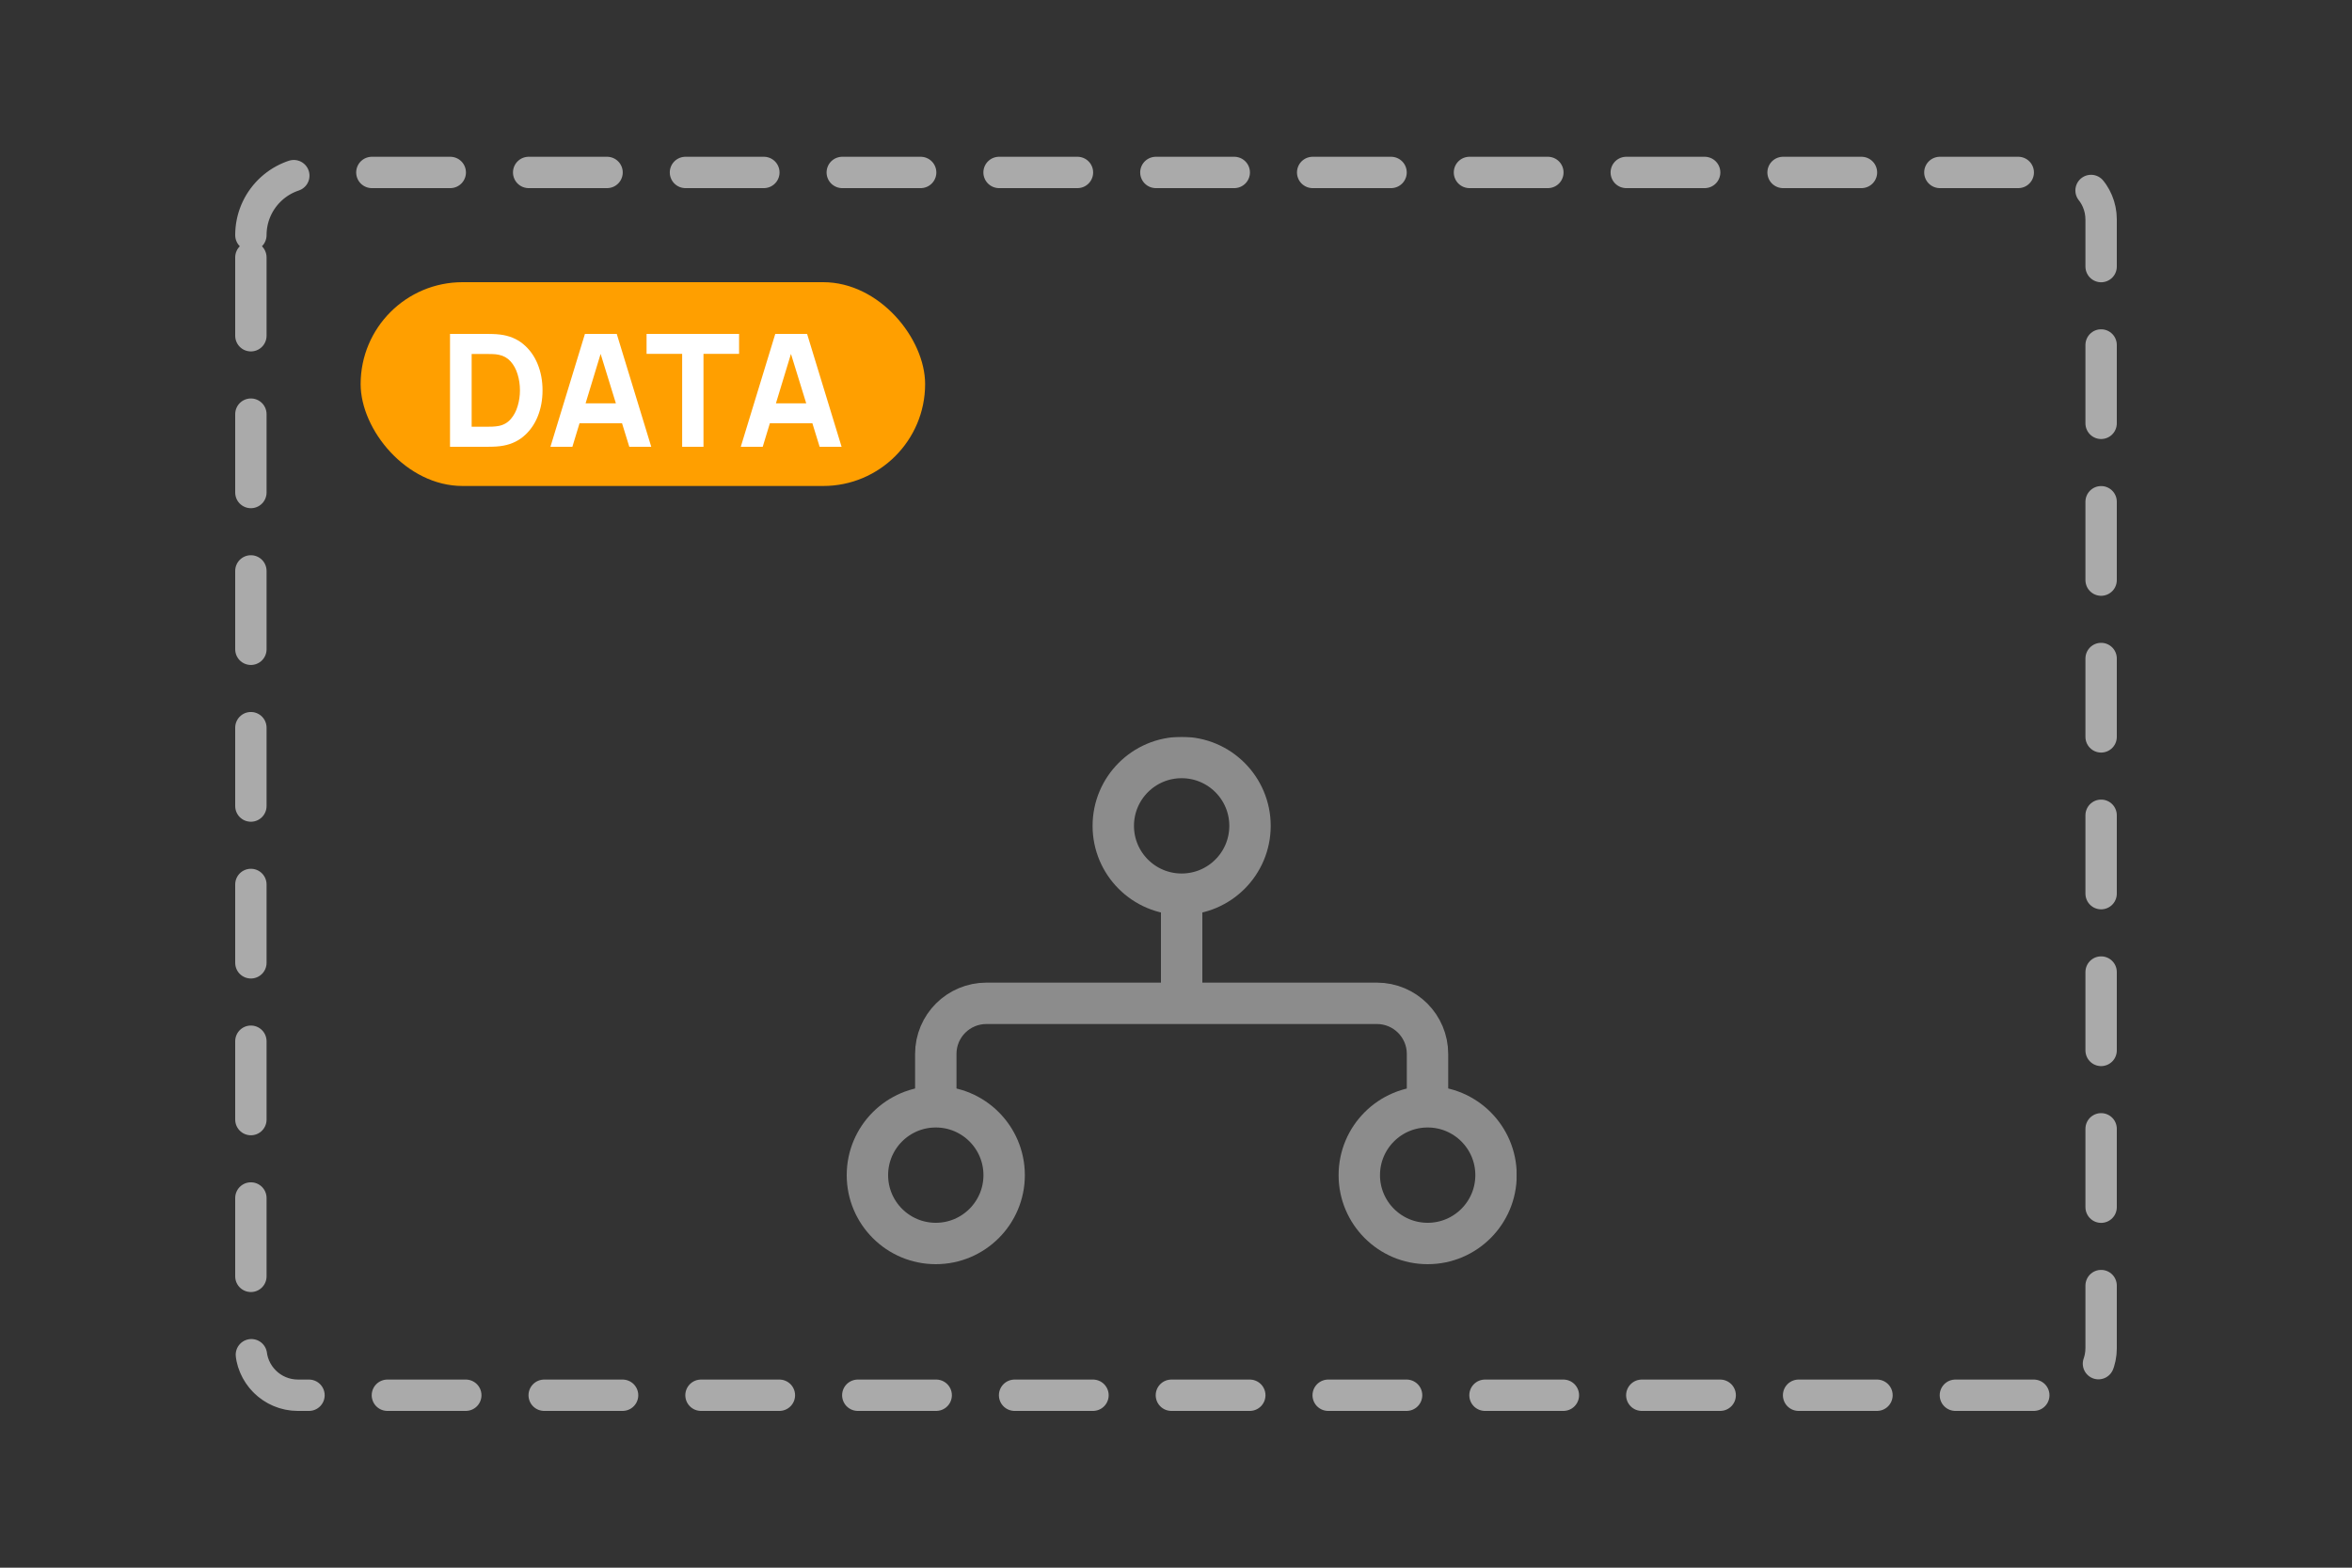 <svg viewBox="0 0 150 100" fill="none" xmlns="http://www.w3.org/2000/svg">
<rect x="0" y="0" width="150" height="100" fill="#333333" stroke="none"/>
<g id="data-condition">
<path id="Rectangle 1" d="M16 15C16 12.791 17.791 11 20 11H131C132.657 11 134 12.343 134 14V86C134 87.657 132.657 89 131 89H19C17.343 89 16 87.657 16 86V15Z" stroke="#AAAAAA" stroke-width="2" stroke-linecap="round" stroke-dasharray="5 5"/>
<g id="Badge">
<g clip-path="url(#clip0_5_174)">
<rect x="23" y="18" width="36" height="13" rx="6.5" fill="#FF9F00"/>
<path id="DATA" d="M28.7 28.5V21.3H31.03C31.087 21.3 31.203 21.302 31.38 21.305C31.557 21.308 31.727 21.32 31.89 21.34C32.47 21.41 32.962 21.612 33.365 21.945C33.768 22.278 34.075 22.702 34.285 23.215C34.495 23.728 34.6 24.29 34.6 24.9C34.6 25.51 34.495 26.072 34.285 26.585C34.075 27.098 33.768 27.522 33.365 27.855C32.962 28.188 32.47 28.39 31.89 28.46C31.727 28.48 31.557 28.492 31.38 28.495C31.203 28.498 31.087 28.5 31.03 28.5H28.7ZM30.08 27.22H31.03C31.12 27.22 31.242 27.218 31.395 27.215C31.548 27.208 31.687 27.193 31.81 27.17C32.123 27.107 32.378 26.96 32.575 26.73C32.775 26.5 32.922 26.223 33.015 25.9C33.112 25.577 33.16 25.243 33.16 24.9C33.16 24.54 33.11 24.198 33.01 23.875C32.913 23.552 32.765 23.278 32.565 23.055C32.365 22.832 32.113 22.69 31.81 22.63C31.687 22.603 31.548 22.588 31.395 22.585C31.242 22.582 31.12 22.58 31.03 22.58H30.08V27.22ZM35.104 28.5L37.304 21.3H39.334L41.534 28.5H40.134L38.174 22.15H38.434L36.504 28.5H35.104ZM36.424 27V25.73H40.224V27H36.424ZM43.505 28.5V22.57H41.235V21.3H47.135V22.57H44.865V28.5H43.505ZM47.243 28.5L49.443 21.3H51.473L53.673 28.5H52.273L50.313 22.15H50.573L48.643 28.5H47.243ZM48.563 27V25.73H52.363V27H48.563Z" fill="white"/>
</g>
</g>
<g id="Ebene_1" clip-path="url(#clip1_5_174)">
<g id="Group" opacity="0.75">
<path id="Vector" d="M59.68 70.59V67.23C59.68 65.44 61.13 64 62.91 64H87.81C89.6 64 91.04 65.45 91.04 67.23V70.59" stroke="#AAAAAA" stroke-width="2.64" stroke-miterlimit="10"/>
<path id="Vector_2" d="M75.36 63.64V57.05" stroke="#AAAAAA" stroke-width="2.64" stroke-miterlimit="10"/>
<path id="Vector_3" d="M75.36 57.04C77.768 57.04 79.72 55.088 79.72 52.68C79.72 50.272 77.768 48.32 75.36 48.32C72.952 48.32 71 50.272 71 52.68C71 55.088 72.952 57.04 75.36 57.04Z" stroke="#AAAAAA" stroke-width="2.64" stroke-miterlimit="10"/>
<path id="Vector_4" d="M91.05 79.32C93.458 79.32 95.41 77.368 95.41 74.96C95.41 72.552 93.458 70.6 91.05 70.6C88.642 70.6 86.69 72.552 86.69 74.96C86.69 77.368 88.642 79.32 91.05 79.32Z" stroke="#AAAAAA" stroke-width="2.64" stroke-miterlimit="10"/>
<path id="Vector_5" d="M59.68 79.32C62.088 79.32 64.04 77.368 64.04 74.96C64.04 72.552 62.088 70.6 59.68 70.6C57.272 70.6 55.32 72.552 55.32 74.96C55.32 77.368 57.272 79.32 59.68 79.32Z" stroke="#AAAAAA" stroke-width="2.64" stroke-miterlimit="10"/>
</g>
</g>
</g>
<defs>
<clipPath id="clip0_5_174">
<rect x="23" y="18" width="36" height="13" rx="6.5" fill="white"/>
</clipPath>
<clipPath id="clip1_5_174">
<rect width="42.73" height="33.64" fill="white" transform="translate(54 47)"/>
</clipPath>
</defs>
</svg>
